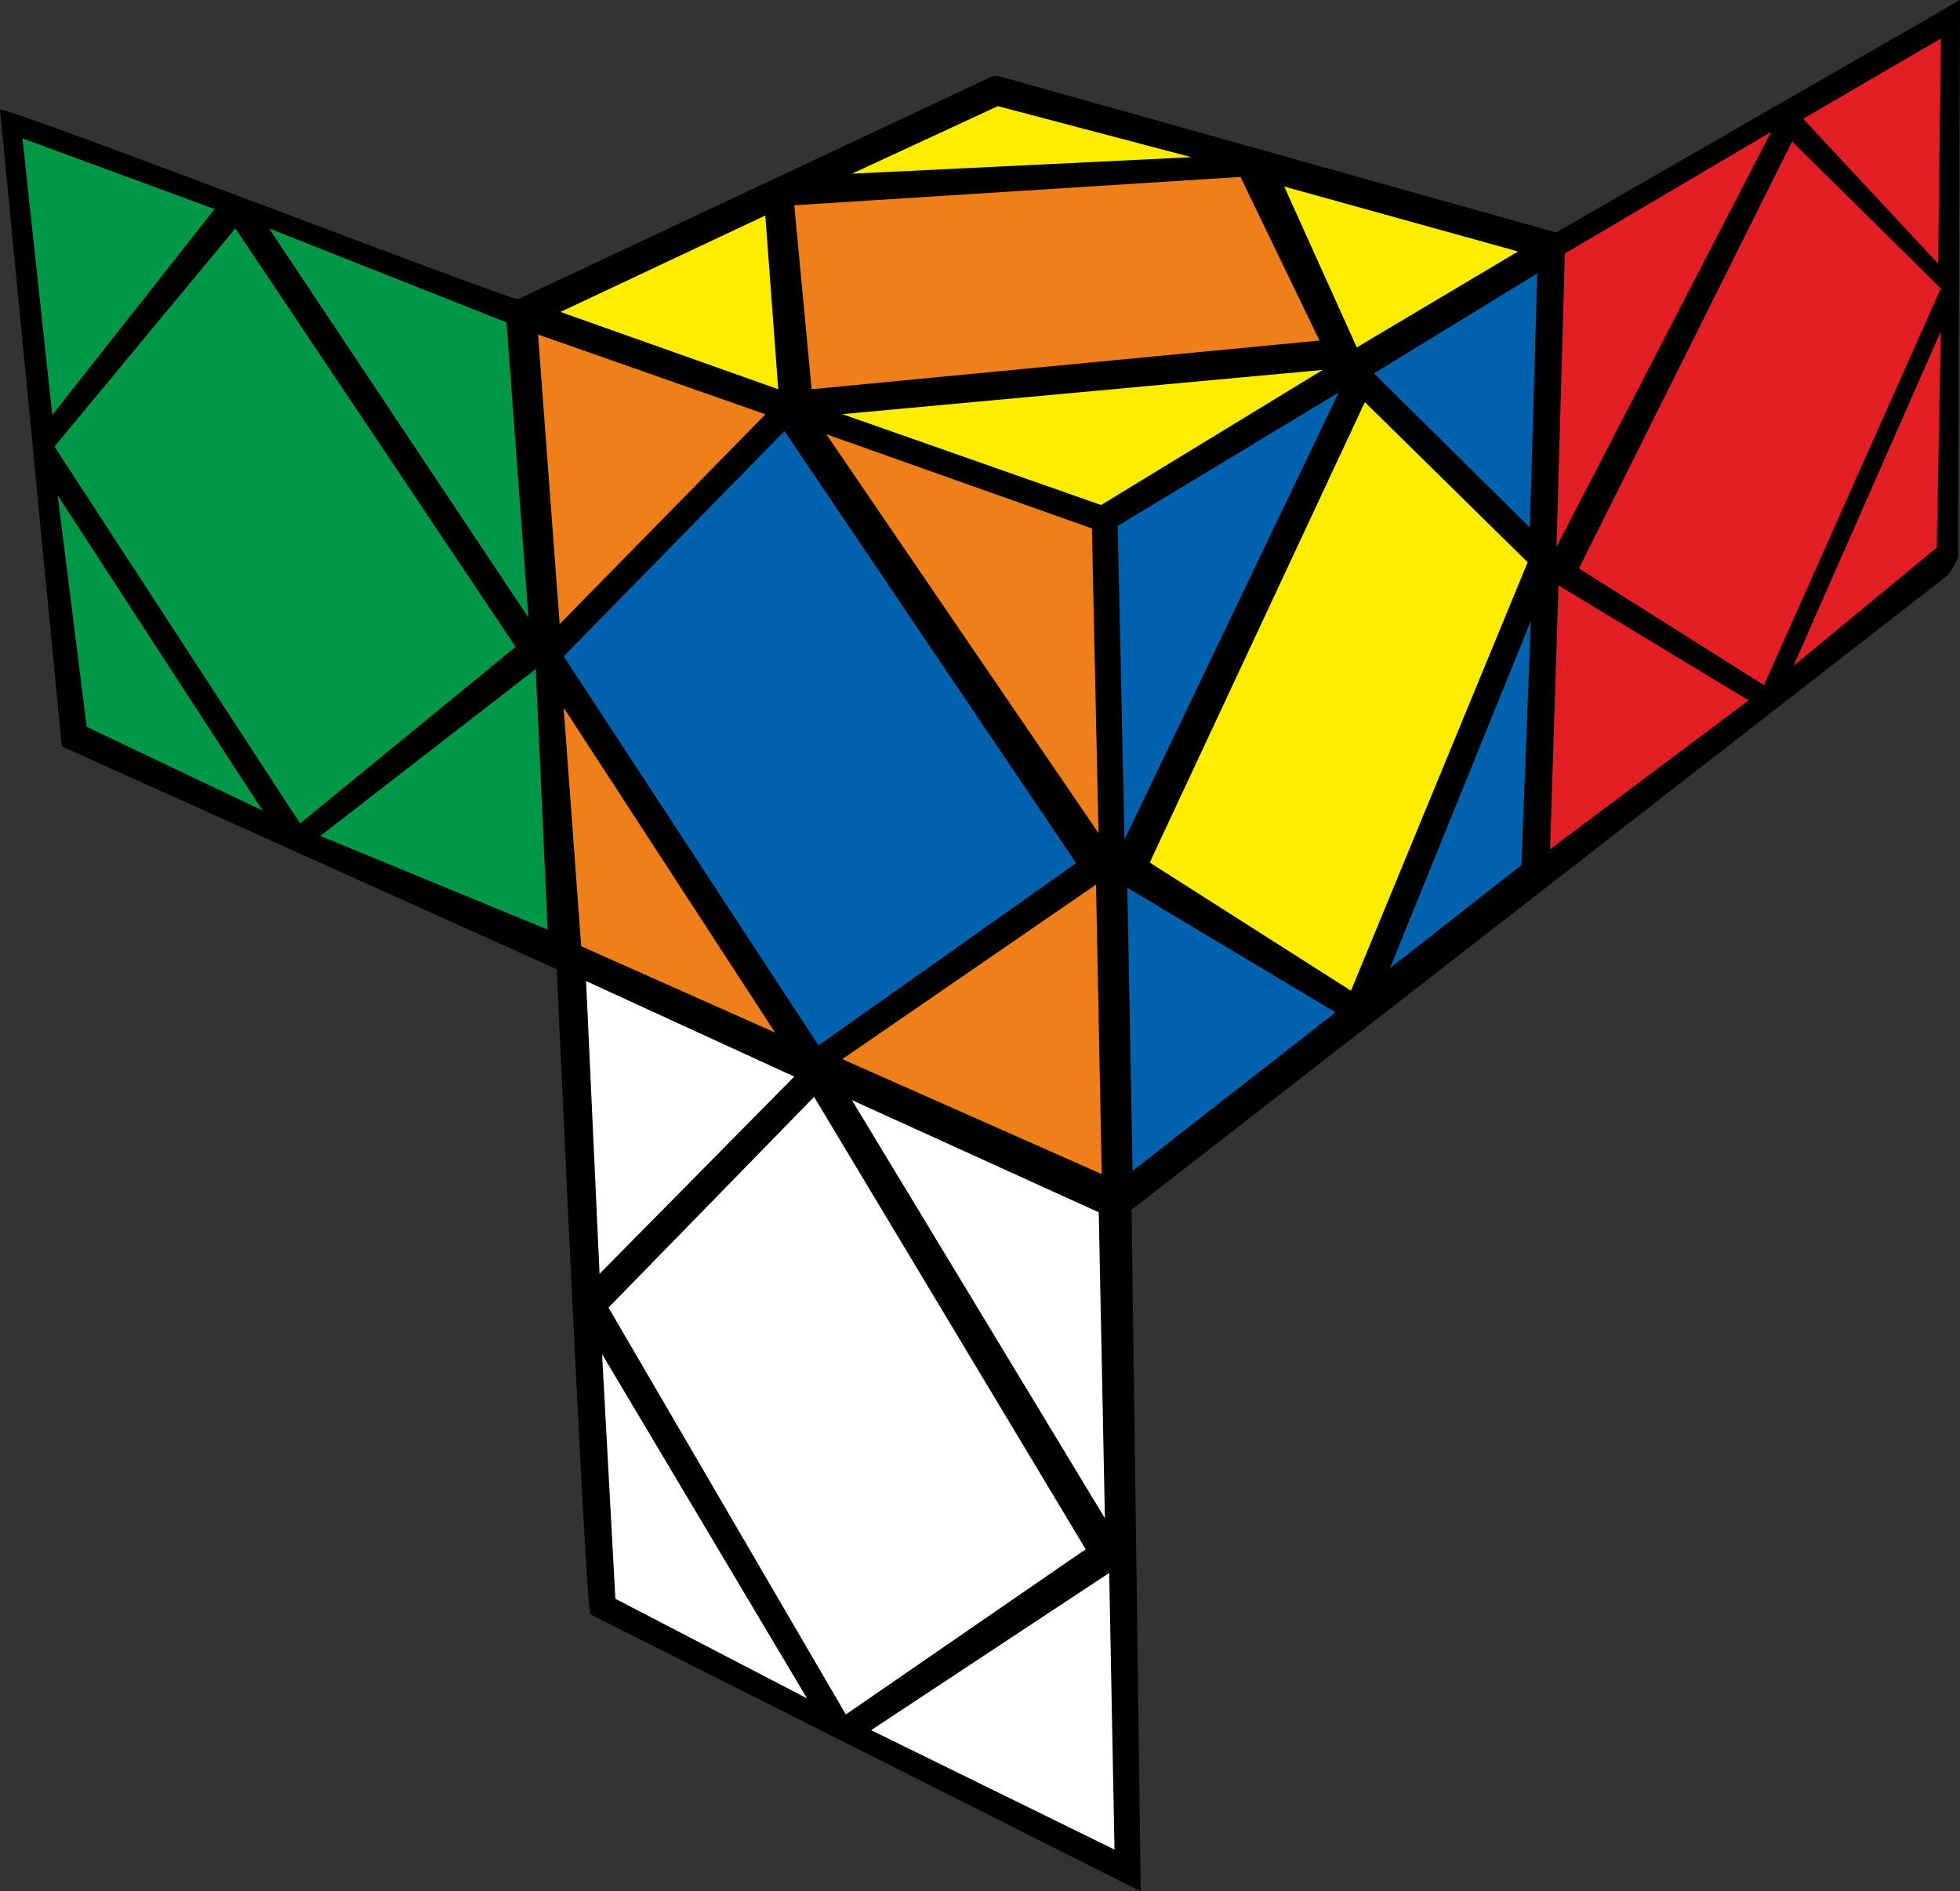 <?xml version="1.0" encoding="UTF-8"?>
<svg width="200px" height="193px" viewBox="0 0 200 193" version="1.1" xmlns="http://www.w3.org/2000/svg" xmlns:xlink="http://www.w3.org/1999/xlink">
    <rect x="0" y="0" width="200" height="193" fill="#333333" stroke="none"/>
    <title>skewb_3_4</title>
    <g id="skewb" stroke="none" stroke-width="1" fill="none" fill-rule="evenodd">
        <g id="skewb_3_4" fill-rule="nonzero">
            <path d="M200,0 L199.802,56.76 C199.789,57.165 198.953,58.544 198.611,58.812 L115.467,123.442 L116.403,193 L60.249,164.735 C59.759,164.515 56.847,99.412 56.811,98.908 L6.308,76.168 L0,11.189 C-0.044,10.551 52.297,30.745 52.862,30.529 L100.993,7.906 C101.296,7.749 101.658,7.701 102.012,7.799 L158.783,23.717 L200,0 Z" id="Path" fill="#000000"></path>
            <polygon id="Path" fill="#EF7F1A" points="82.818 39.716 81.046 20.943 126.577 18.053 134.641 34.75"></polygon>
            <polygon id="Path" fill="#FFED00" points="57.19 31.831 78.092 21.991 79.412 39.716"></polygon>
            <polygon id="Path" fill="#FFED00" points="86.928 17.724 101.819 10.832 121.569 16.038"></polygon>
            <polygon id="Path" fill="#FFED00" points="138.445 35.449 131.046 19.037 154.902 25.66"></polygon>
            <polygon id="Path" fill="#FFED00" points="85.948 42.258 112.355 51.532 134.967 37.747"></polygon>
            <polygon id="Path" fill="#FFED00" points="117.32 88.016 139.27 41.029 155.882 57.375 137.853 101.095"></polygon>
            <polygon id="Path" fill="#0062AC" points="114.743 85.668 114.052 53.662 136.601 40.044"></polygon>
            <polygon id="Path" fill="#0062AC" points="156.102 53.83 140.196 38.097 156.863 27.9"></polygon>
            <polygon id="Path" fill="#0062AC" points="155.24 88.275 141.83 98.798 156.209 63.349"></polygon>
            <polygon id="Path" fill="#0062AC" points="115.569 119.476 115.033 90.592 136.275 103.303"></polygon>
            <polygon id="Path" fill="#0062AC" points="83.521 106.675 57.516 66.972 80.046 43.983 109.804 88.073"></polygon>
            <polygon id="Path" fill="#EF7F1A" points="57.108 63.677 54.902 34.136 78.105 42.276"></polygon>
            <polygon id="Path" fill="#EF7F1A" points="112.092 85.012 84.314 44.311 111.418 53.919"></polygon>
            <polygon id="Path" fill="#EF7F1A" points="112.418 119.804 85.948 108.076 111.84 90.264"></polygon>
            <polygon id="Path" fill="#EF7F1A" points="59.305 96.556 57.516 72.211 79.085 105.362"></polygon>
            <polygon id="Path" fill="#E31E24" points="161.111 58.004 182.87 14.442 198.039 29.432 179.994 69.913"></polygon>
            <polygon id="Path" fill="#E31E24" points="158.824 55.799 159.68 25.865 180.719 13.457"></polygon>
            <polygon id="Path" fill="#E31E24" points="197.773 26.915 183.987 12.118 198.039 3.939"></polygon>
            <polygon id="Path" fill="#E31E24" points="197.627 55.875 183.007 67.944 198.039 33.808"></polygon>
            <polygon id="Path" fill="#E31E24" points="158.17 86.653 159.028 59.738 178.431 71.465"></polygon>
            <polygon id="Path" fill="#FFFFFF" points="86.308 174.947 62.092 133.429 83.072 111.927 110.784 158.089"></polygon>
            <polygon id="Path" fill="#FFFFFF" points="61.179 129.98 59.804 100.111 81.046 109.858"></polygon>
            <polygon id="Path" fill="#FFFFFF" points="112.745 154.925 86.928 112.255 112.119 123.708"></polygon>
            <polygon id="Path" fill="#FFFFFF" points="113.725 188.733 88.889 176.548 113.184 160.505"></polygon>
            <polygon id="Path" fill="#FFFFFF" points="62.792 163.139 61.438 138.185 82.353 173.306"></polygon>
            <polygon id="Path" fill="#009846" points="30.617 84.027 5.556 45.57 24.012 23.304 52.614 66.008"></polygon>
            <polygon id="Path" fill="#009846" points="5.333 42.342 2.288 14.114 21.895 21.334"></polygon>
            <polygon id="Path" fill="#009846" points="53.922 63.02 27.451 23.304 51.682 32.897"></polygon>
            <polygon id="Path" fill="#009846" points="55.882 94.859 32.68 85.298 54.663 68.272"></polygon>
            <polygon id="Path" fill="#009846" points="8.843 74.169 5.882 50.548 26.797 82.714"></polygon>
        </g>
    </g>
</svg>